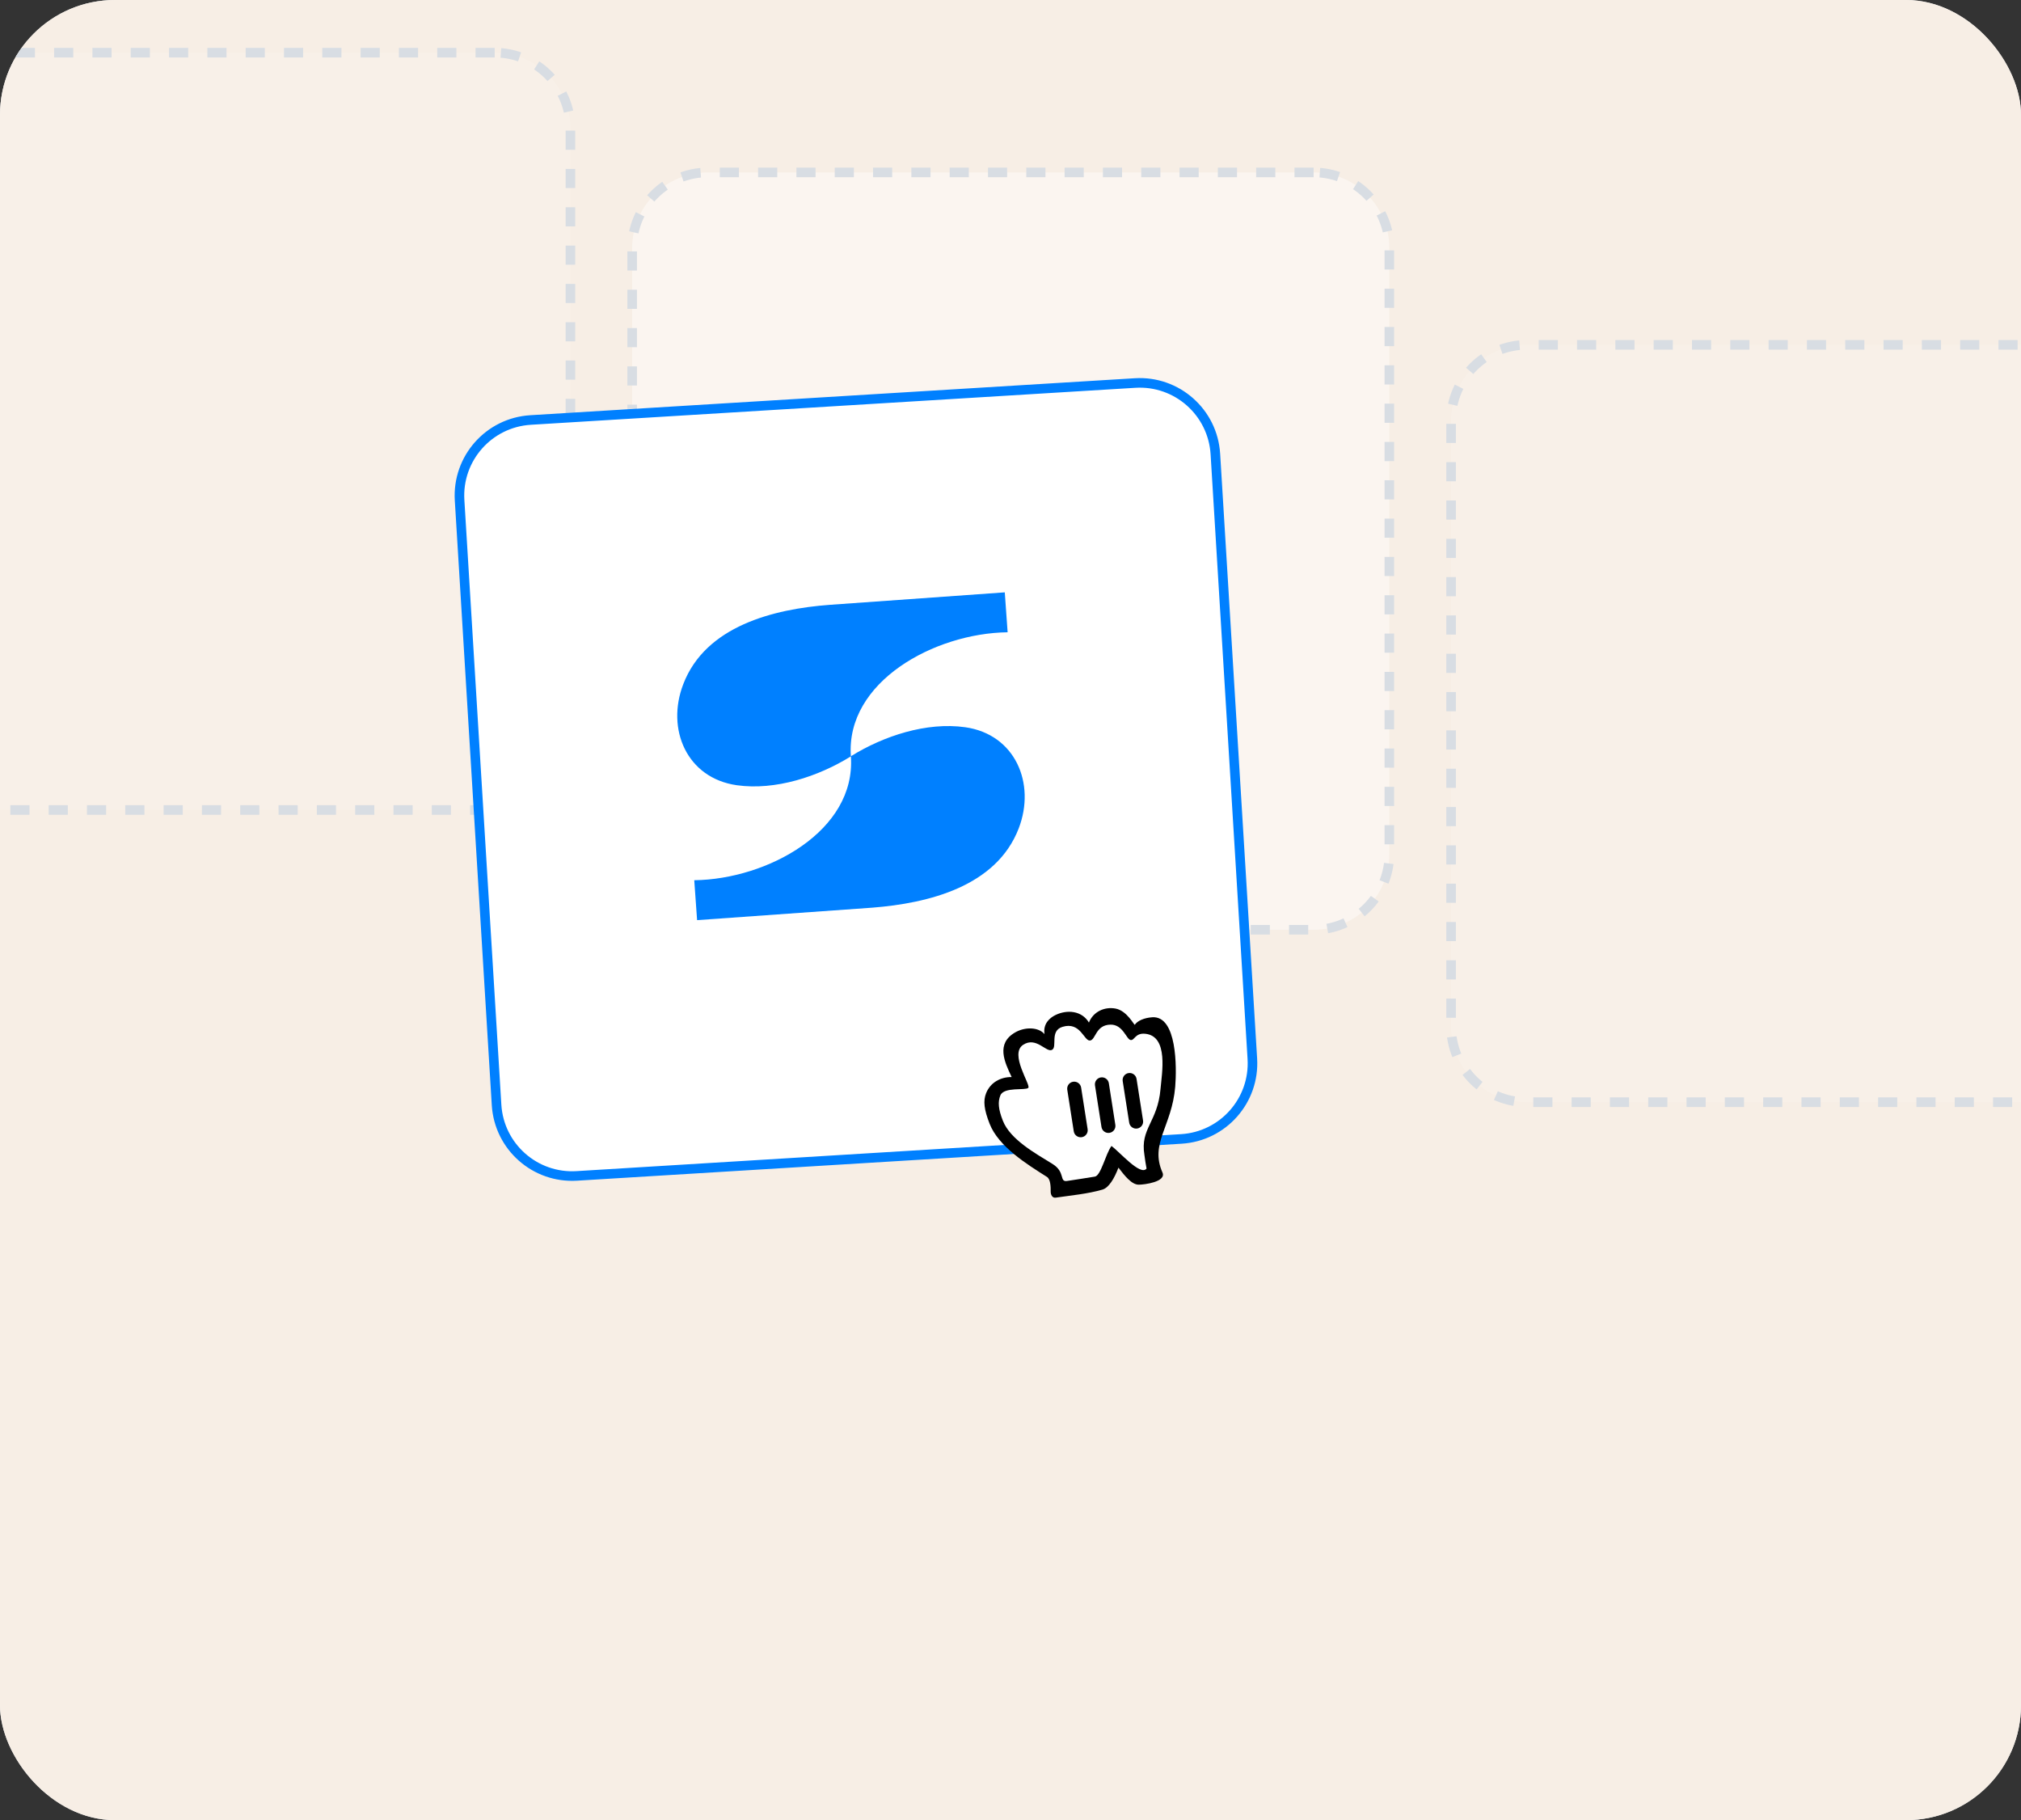 <svg width="422" height="380" viewBox="0 0 422 380" fill="none" xmlns="http://www.w3.org/2000/svg">
<rect x="0" y="0" width="422" height="380" fill="#333333" stroke="none"/>
<g clip-path="url(#clip0_539_1538)">
<rect width="422" height="380" rx="24" fill="#E8EDF2"/>
<rect width="422" height="380" rx="24" fill="#F7EEE5"/>
<path d="M274.297 35.998H147.811C139.079 35.998 132 43.077 132 51.809V178.297C132 187.029 139.079 194.108 147.811 194.108H274.297C283.029 194.108 290.107 187.029 290.107 178.297V51.809C290.107 43.077 283.029 35.998 274.297 35.998Z" fill="white" fill-opacity="0.44" stroke="#D8DDE3" stroke-width="2" stroke-dasharray="4 4"/>
<path d="M445.297 71.998H318.811C310.079 71.998 303 79.077 303 87.809V214.297C303 223.029 310.079 230.108 318.811 230.108H445.297C454.029 230.108 461.107 223.029 461.107 214.297V87.809C461.107 79.077 454.029 71.998 445.297 71.998Z" fill="white" fill-opacity="0.12" stroke="#D8DDE3" stroke-width="2" stroke-dasharray="4 4"/>
<path d="M103.297 10.998H-23.189C-31.921 10.998 -39 18.077 -39 26.809V153.297C-39 162.029 -31.921 169.108 -23.189 169.108H103.297C112.029 169.108 119.107 162.029 119.107 153.297V26.809C119.107 18.077 112.029 10.998 103.297 10.998Z" fill="white" fill-opacity="0.12" stroke="#D8DDE3" stroke-width="2" stroke-dasharray="4 4"/>
<path d="M237.031 79.963L110.781 87.685C102.065 88.218 95.432 95.716 95.965 104.432L103.687 230.684C104.22 239.4 111.718 246.033 120.433 245.5L246.683 237.778C255.399 237.245 262.032 229.747 261.499 221.031L253.778 94.779C253.245 86.064 245.747 79.43 237.031 79.963Z" fill="white"/>
<path d="M177.69 157.896C170.886 162.122 161.907 165.075 153.849 163.935C143.404 162.444 139.042 152.23 142.677 142.824C147.326 130.689 161.547 127.149 173.203 126.276L209.805 123.668L210.399 132.002C195.082 132.193 176.561 142.353 177.669 157.897C178.776 173.442 160.283 183.578 144.966 183.769L145.559 192.103L182.162 189.495C193.814 188.58 208.04 185.103 212.715 172.945C216.33 163.541 211.965 153.298 201.543 151.827C193.478 150.687 184.499 153.648 177.702 157.866L177.704 157.888L177.69 157.896Z" fill="#0080FF"/>
<path d="M237.031 79.963L110.781 87.685C102.065 88.218 95.432 95.716 95.965 104.432L103.687 230.684C104.22 239.4 111.718 246.033 120.433 245.5L246.683 237.778C255.399 237.245 262.032 229.747 261.499 221.031L253.778 94.779C253.245 86.064 245.747 79.43 237.031 79.963Z" stroke="#0080FF" stroke-width="2"/>
<path fill-rule="evenodd" clip-rule="evenodd" d="M211.997 215.528C207.915 217.861 209.757 221.723 211.24 224.858C208.94 224.838 206.804 225.987 205.913 228.213C205.259 229.835 205.483 231.665 206.645 234.628C208.511 239.382 214.401 243.05 218.606 245.704C219.388 246.19 219.407 247.924 219.391 248.733C219.376 249.452 219.735 250.14 220.43 250.038C223.653 249.567 227.094 249.261 230.201 248.358C231.528 247.97 232.672 246.057 233.54 243.775C234.856 245.485 236.294 247.323 237.765 247.33C238.857 247.341 243.603 246.757 242.729 244.78C240.032 238.692 244.705 235.191 245.394 226.867C245.723 222.882 245.774 212.049 240.615 212.378C238.91 212.487 237.497 213.122 236.955 213.942C236.842 214.111 235.364 211.025 232.951 210.566C230.614 210.122 228.262 211.23 227.375 213.485C225.891 210.987 222.808 210.733 220.382 211.918C219.15 212.517 217.77 213.758 218.103 215.893C216.818 214.402 214.041 214.364 211.997 215.528Z" fill="black"/>
<path fill-rule="evenodd" clip-rule="evenodd" d="M213.638 218.132C210.708 220.057 215.289 226.517 214.715 227.117C214.142 227.713 209.64 226.848 208.887 228.688C208.336 230.034 208.446 231.555 209.416 234.006C210.971 237.933 216.257 240.822 219.782 243.007C222.512 244.7 221.141 246.799 222.802 246.555C225.508 246.159 225.727 246.098 228.615 245.647C229.888 245.448 230.853 240.908 232.085 239.251C233.761 240.454 238.175 245.618 239.407 243.962C239.184 242.532 239.161 242.743 238.961 241.103C238.044 235.596 241.724 234.257 242.321 227.373C242.606 224.077 244.052 216.308 239.13 215.823C236.977 215.61 236.913 217.307 236.051 217.121C235.187 216.936 234.47 213.886 231.905 213.916C228.724 213.953 228.816 217.161 227.572 217.236C226.327 217.315 225.591 213.23 221.85 214.38C219.12 215.219 220.854 218.597 219.654 219.19C218.455 219.786 216.361 216.343 213.638 218.132Z" fill="white"/>
<path d="M225.748 227.061C225.623 226.262 224.874 225.716 224.075 225.84C223.276 225.965 222.73 226.714 222.855 227.513L224.21 236.194C224.335 236.993 225.084 237.539 225.883 237.414C226.682 237.29 227.228 236.541 227.104 235.742L225.748 227.061Z" fill="black"/>
<path d="M231.536 226.157C231.411 225.358 230.662 224.811 229.863 224.936C229.064 225.061 228.517 225.81 228.642 226.609L229.998 235.289C230.123 236.088 230.871 236.635 231.67 236.51C232.47 236.385 233.016 235.637 232.891 234.837L231.536 226.157Z" fill="black"/>
<path d="M237.322 225.253C237.197 224.454 236.448 223.907 235.649 224.032C234.85 224.157 234.304 224.906 234.429 225.705L235.784 234.385C235.909 235.184 236.658 235.731 237.457 235.606C238.256 235.481 238.802 234.732 238.678 233.933L237.322 225.253Z" fill="black"/>
</g>
<defs>
<clipPath id="clip0_539_1538">
<rect width="422" height="380" rx="24" fill="white"/>
</clipPath>
</defs>
</svg>
